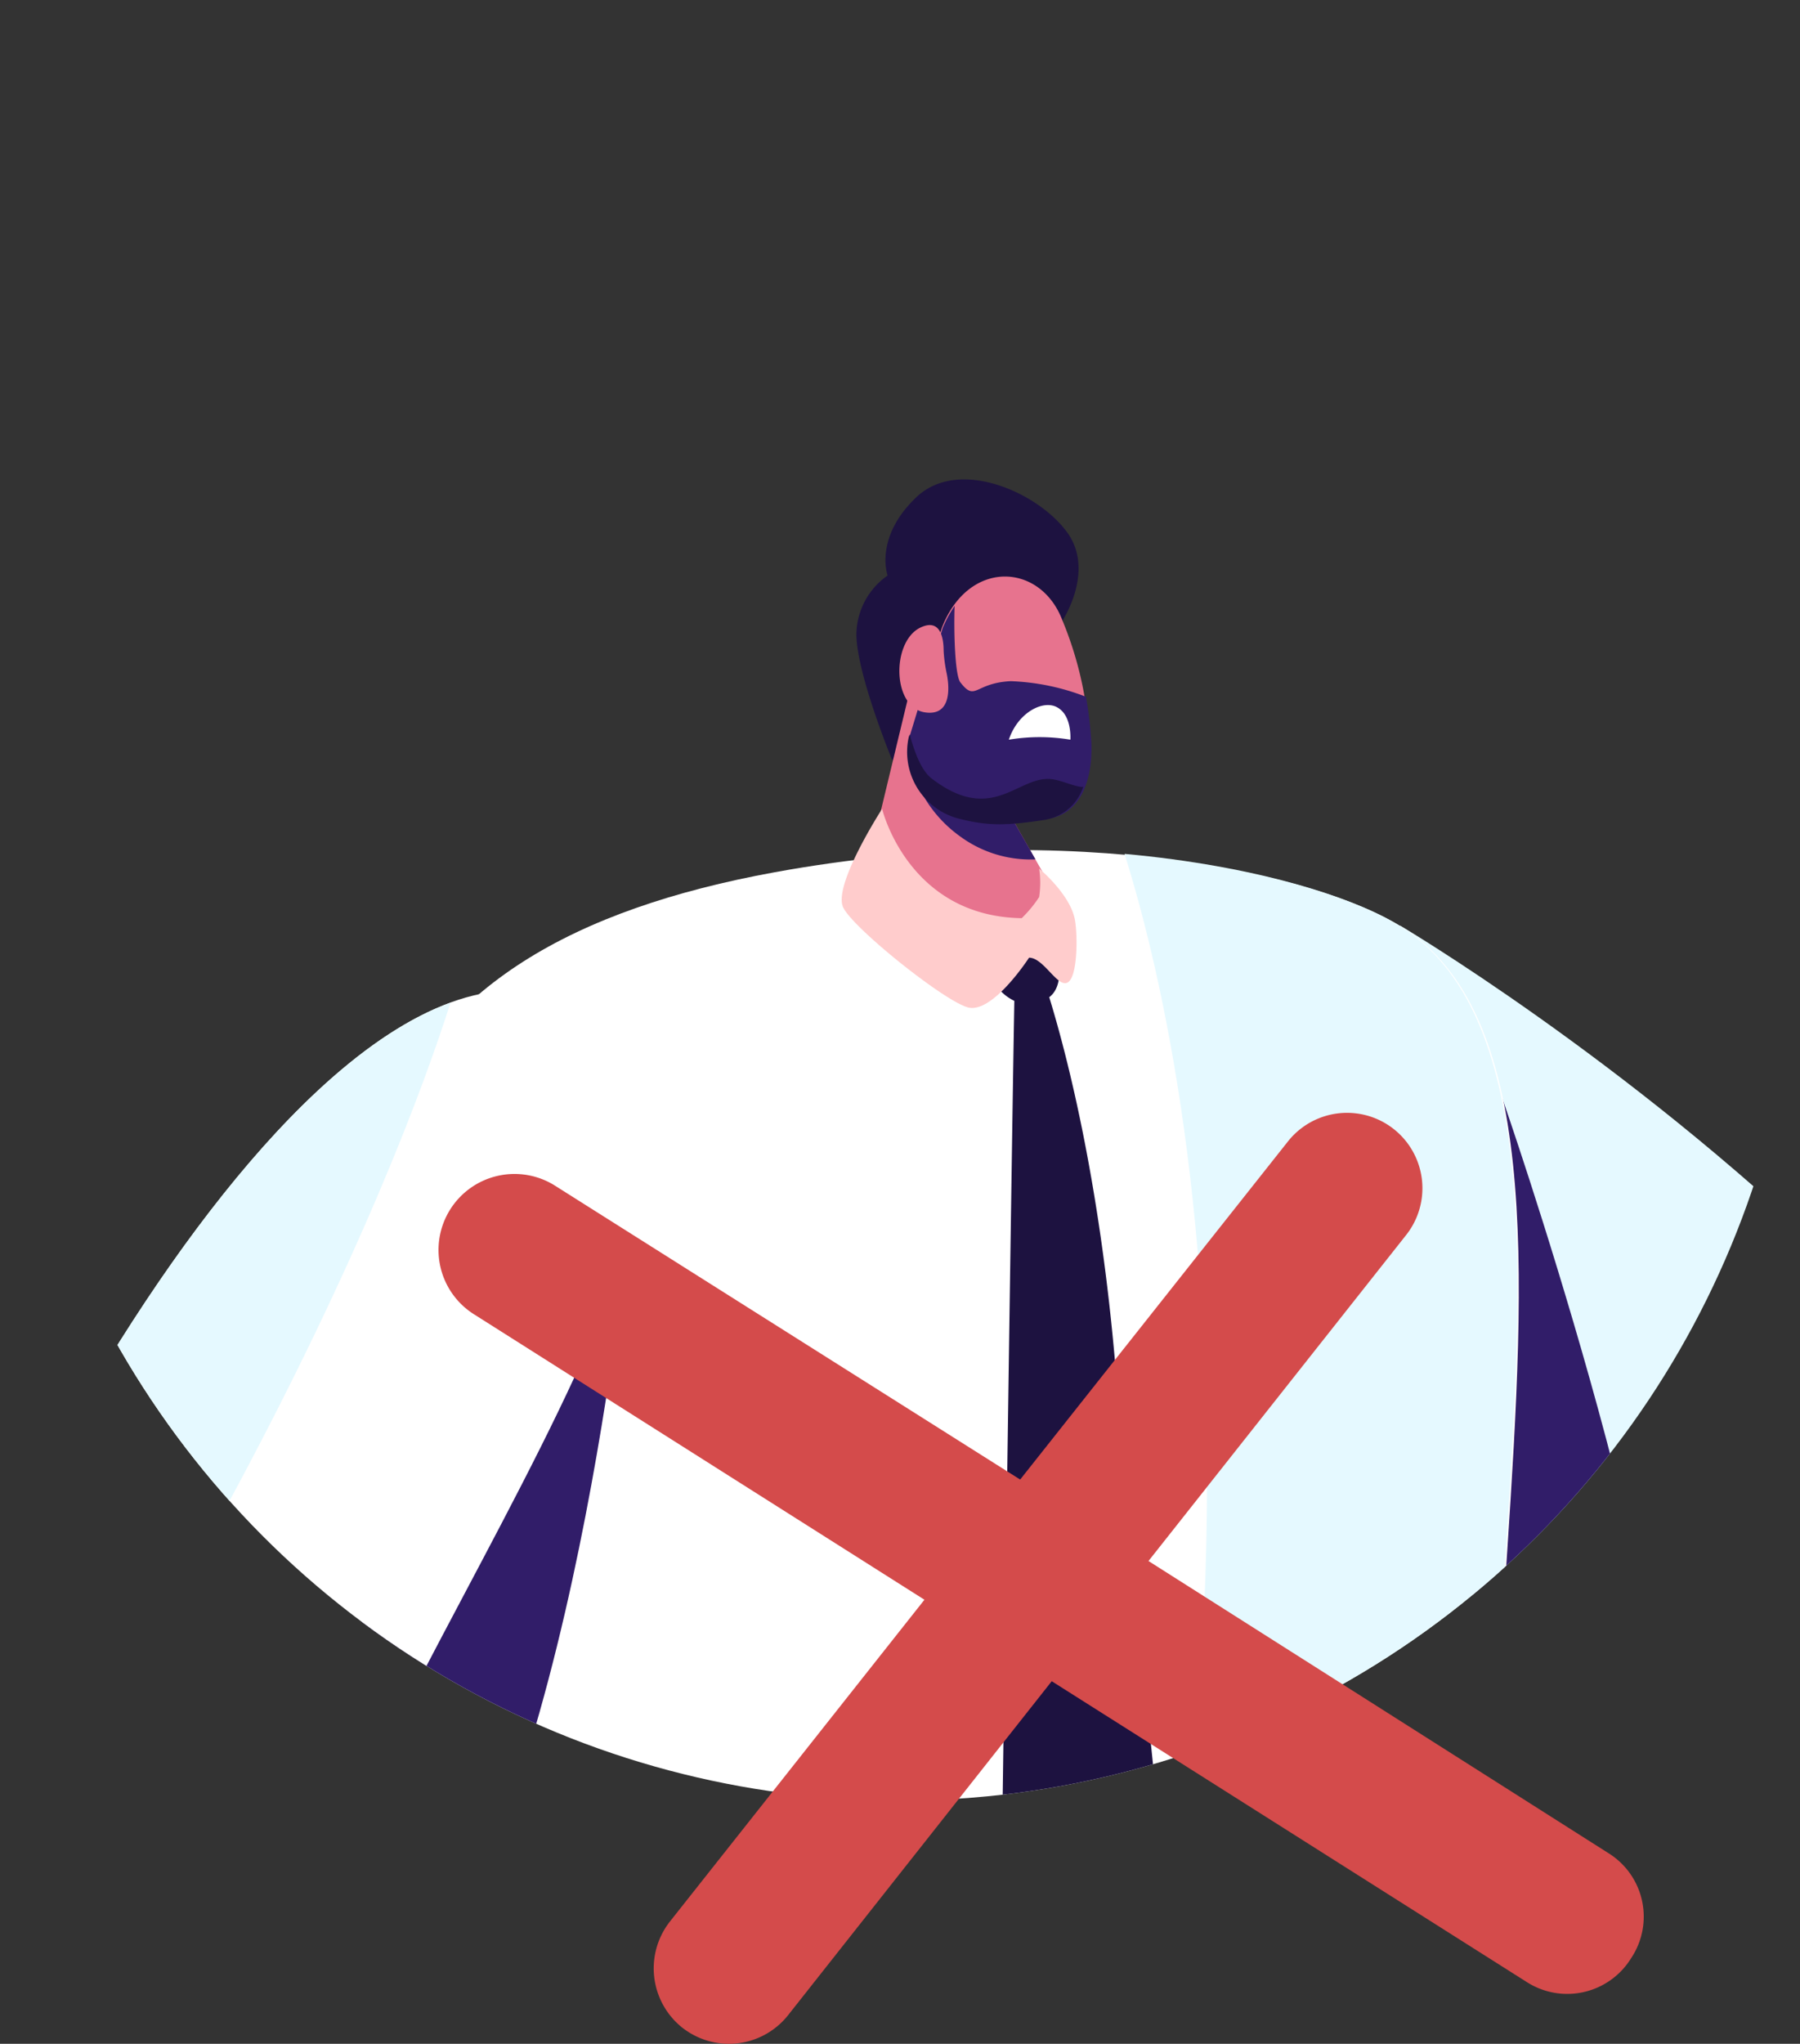 <svg xmlns="http://www.w3.org/2000/svg" xmlns:xlink="http://www.w3.org/1999/xlink" width="196" height="222.479" viewBox="0 0 196 222.479">
  <rect x="0" y="0" width="196" height="222.479" fill="#333333" stroke="none"/>
  <defs>
    <clipPath id="clip-path">
      <circle id="Elipse_204" data-name="Elipse 204" cx="98" cy="98" r="98" transform="translate(-16474 12161)" fill="#fff"/>
    </clipPath>
  </defs>
  <g id="Grupo_1278" data-name="Grupo 1278" transform="translate(16474 -12161)">
    <g id="Grupo_de_máscara_294" data-name="Grupo de máscara 294" clip-path="url(#clip-path)">
      <g id="Grupo_1277" data-name="Grupo 1277" transform="translate(-16496 12746.5)">
        <path id="Caminho_1669" data-name="Caminho 1669" d="M161.851-12.951c2.7-4.6,3.2-9.6,3.3-13.6l14.9-1s-.7,5.2,2.1,9c1.2,1.7,4.5,2.7,9,4.3,7.2,3.1,16.1,7.1,16.6,9.5.8,3.9-40.2,6.6-47.3,3.2C156.651-3.351,158.851-7.851,161.851-12.951Z" fill="#311d69"/>
        <path id="Caminho_1670" data-name="Caminho 1670" d="M61.75-12.951c2.7-4.6,3.2-9.6,3.3-13.6l14.9-1s-.7,5.2,2.1,9c1.2,1.7,4.5,2.7,9,4.3,7.2,3.1,16.1,7.1,16.6,9.5.8,3.9-40.2,6.6-47.3,3.2C56.55-3.351,58.75-7.851,61.75-12.951Z" fill="#311d69"/>
        <path id="Caminho_1671" data-name="Caminho 1671" d="M174.451-484.751s97.6,57.6,85.5,118.9c-11.7,59.4-25.9,97.3-54.5,82.3-4.6-2.4-7.6-11-6.4-17.8,3.9-22.3,15.6-56.2,13.6-70.2-1.8-12.4-52.2-63.6-52.2-63.6Z" fill="#e5f9ff"/>
        <path id="Caminho_1672" data-name="Caminho 1672" d="M210.651-192.251c-5.9-75.2-22.4-144.4-34.3-168.5-5.1-13.5-111.3,23-113.1,28.3-18.7,52.2-6.3,281.7-1.9,305.9,1.4,7.8,24.8,9.2,31.4,4.3,18.7-13.7,30.3-237.8,41.9-237.3,5.6.2,15.8,39.6,15.8,105.4,0,22-10.4,118.4,15.5,136.1,3.5,2.4,18.1,2,22.2-2.7C214.151-50.451,212.551-167.951,210.651-192.251Z" fill="#311d69"/>
        <path id="Caminho_1673" data-name="Caminho 1673" d="M185.551-466.051s19.3,55.3,18.8,80.3c-8.2-10.9-20.8-24.9-30.5-35.2Z" fill="#311d69"/>
        <path id="Caminho_1674" data-name="Caminho 1674" d="M61.35-26.451c-4.4-24.1-16.8-253.7,1.9-305.9.3-.8,2.7-2.2,6.7-4a73.19,73.19,0,0,1,8.2,21.9c5.8,30.3-6.6,69.9-6.9,112.5-.3,36.7,16.7,147.3,12.3,182.5C74.15-18.751,62.25-21.051,61.35-26.451Z" fill="#1d1240"/>
        <path id="Caminho_1675" data-name="Caminho 1675" d="M63.451-462.051c6-16,21-24.5,42.9-28.5,32.9-6,59.4.4,68.2,5.9,30.1,18.7-5.7,110.6,19.3,156.9.4,1-8.3,17.3-63.3,20.3-54.4,3-71.8-8.5-71.5-9.6C72.55-366.351,52.75-433.551,63.451-462.051Z" fill="#fff"/>
        <path id="Caminho_1676" data-name="Caminho 1676" d="M137.751-518.051s3.6-5.5.3-9.7c-3.2-4.2-11.7-8-16.3-3.6s-3.1,8.5-3.1,8.5a7.916,7.916,0,0,0-3.4,6.5c.1,4.4,3.9,13.6,3.9,13.6S137.051-510.551,137.751-518.051Z" fill="#1d1240"/>
        <path id="Caminho_1677" data-name="Caminho 1677" d="M120.951-509.851l-5.2,21.6c.2,3,16.9,9.7,21.2,5.6,1.3-1.2.6-4-.9-7l-9.1-16Z" fill="#e7738e"/>
        <path id="Caminho_1678" data-name="Caminho 1678" d="M128.751-502.451c-3.3-.3-7.8-.7-7.8-.7a13.97,13.97,0,0,0,5.6,8.7,12.955,12.955,0,0,0,8.2,2.5Z" fill="#311d69"/>
        <path id="Caminho_1679" data-name="Caminho 1679" d="M124.551-517.151l-3.6,11.8a7.493,7.493,0,0,0,5.6,8.9c3.2.8,5.2.7,9.2.1,3.3-.5,5-3.7,4.9-8.1a39.308,39.308,0,0,0-3-13.6C135.251-524.251,127.451-524.651,124.551-517.151Z" fill="#e7738e"/>
        <path id="Caminho_1680" data-name="Caminho 1680" d="M121.051-505.351l3.6-11.8a13.574,13.574,0,0,1,1.3-2.4c-.1,2.4,0,7.4.6,8.3,1.7,2.2,1.5.1,5.5-.1a24.987,24.987,0,0,1,8.2,1.7,43.5,43.5,0,0,1,.6,5.2c.1,4.4-1.5,7.7-4.9,8.1a21.68,21.68,0,0,1-9.2-.1A7.432,7.432,0,0,1,121.051-505.351Z" fill="#311d69"/>
        <path id="Caminho_1681" data-name="Caminho 1681" d="M131.851-504.981a20.351,20.351,0,0,1,6.7,0s.2-2.6-1.4-3.5C135.651-509.381,132.851-507.981,131.851-504.981Z" transform="translate(0 0)" fill="#fff"/>
        <path id="Caminho_1682" data-name="Caminho 1682" d="M136.751-500.651c-3.8-.7-6.5,5.1-13.3-.1-1.3-1-2-3.4-2.4-4.8l-.1.3a7.493,7.493,0,0,0,5.6,8.9c3.2.8,5.2.7,9.2.1a5.309,5.309,0,0,0,4.2-3.6C139.351-499.751,137.851-500.451,136.751-500.651Z" fill="#1d1240"/>
        <path id="Caminho_1683" data-name="Caminho 1683" d="M125.051-512.351a16.007,16.007,0,0,1-.3-2.3c0-1.5-.4-3.6-2.6-2.5-3.1,1.6-3,8.7.6,9.2C125.551-507.551,125.451-510.551,125.051-512.351Z" fill="#e7738e"/>
        <path id="Caminho_1684" data-name="Caminho 1684" d="M90.15-449.351s-6.8,67.5-26.3,84.4c-.2-16.1-1.6-32.3-2.7-47.1Z" fill="#311d69"/>
        <path id="Caminho_1685" data-name="Caminho 1685" d="M29.75-247.251s8.9,4.4,9.3,11.4,6.1,12.5,4.7,15-6.1-5.4-7.7-6.2c-1.7-.8-4.8,7.7-4.7,15.8s-4.7-.4-4.7-.4-1.1,5.3-4.4,2c-3.4-3.3-4.5-8.8-4.5-8.8s-1.9,2.4-2.3-3.2S17.851-248.551,29.75-247.251Z" fill="#ff6161"/>
        <path id="Caminho_1686" data-name="Caminho 1686" d="M2.151-355.751c2.3-37.2,52.5-138.2,84-119.7,24.5,14.5-27.2,75.2-34.4,111.3-5.6,28.3-4.2,113.3-14.4,121.7-4.2,3.4-9.2,2.7-14.8,1.7C-6.049-245.551-.25-315.051,2.151-355.751Z" fill="#fff"/>
        <path id="Caminho_1687" data-name="Caminho 1687" d="M214.351-303.151s-11.8-12.8-16.3-11.2c-4.6,1.6-15.7,4.2-14.5,5.9,1.3,1.7,9.3-1,9.3-1s-10.4,4.9-10.4,6.3c0,1.3,1.9,1.3,1.9,1.3a3.508,3.508,0,0,0,0,2.8c.6,1.2,10-1,10-1s10.6,16.9,20.7,10.3C220.851-293.551,214.351-303.151,214.351-303.151Z" fill="#ff6161"/>
        <path id="Caminho_1688" data-name="Caminho 1688" d="M2.151-355.751c1.9-31.6,38.6-109.6,68.9-120.6-2.7,8.5-9.6,27.6-24.8,55.6-21.1,39-29.5,91.6-27.5,121.5,1.4,21.6,14.4,43.6,17.2,57.7-3.9,2.3-8.4,1.6-13.4.8C-6.049-245.551-.25-315.051,2.151-355.751Z" fill="#e5f9ff"/>
        <path id="Caminho_1689" data-name="Caminho 1689" d="M146.151-308.851c40.9-4.9,47.9-18,47.5-19-25-46.3,10.9-138.1-19.3-156.9-5-3.1-15.6-6.5-29.9-7.8,4.2,13.4,10.1,39.9,8.8,78.8C151.851-373.951,148.351-331.951,146.151-308.851Z" fill="#e5f9ff"/>
        <path id="Caminho_1690" data-name="Caminho 1690" d="M129.551-480.651c-.2-2,4-4.9,7.4-1.9,0,0,1.3,4.1-.7,5.6,1.5,4.9,5.5,19.1,7.3,41.3,2.3,28,6.9,69.5,6.9,69.5l-10.1,7.5-9.5-7.5s1.3-94.5,1.6-110.4A5.149,5.149,0,0,1,129.551-480.651Z" fill="#1d1240"/>
        <path id="Caminho_1691" data-name="Caminho 1691" d="M133.251-485.551a13.405,13.405,0,0,0,1.9-2.3,10.431,10.431,0,0,0,0-3.1s3.4,2.8,3.9,5.6c.3,1.7.3,6.2-.8,6.8s-2.6-2.7-4.2-2.7c0,0-4,6.2-6.7,5.4s-12.3-8.5-13.5-10.8c-1.3-2.3,4.2-10.8,4.2-10.8S120.851-485.751,133.251-485.551Z" fill="#fcc"/>
        <path id="Caminho_1692" data-name="Caminho 1692" d="M165.951-18.051c-26-17.6-15.5-114.1-15.5-136.1,0-65.7-10.2-105.2-15.8-105.4,0,0,19.1-12.6,25.7,23.7s10.2,118.4,13.5,153.2c2.1,21.9,1.5,48.9.8,65.9C170.951-16.551,167.451-17.051,165.951-18.051Z" fill="#1d1240"/>
      </g>
    </g>
    <path id="Caminho_1693" data-name="Caminho 1693" d="M1314.887,892.8l-50.114-31.82,28.05-35.479a8.207,8.207,0,1,0-12.861-10.2L1250.8,852.112l-50.558-31.931a8.274,8.274,0,1,0-8.87,13.969l49.005,31.044-27.718,35.035a8.248,8.248,0,0,0,1.33,11.531,8.216,8.216,0,0,0,11.531-1.33l28.716-36.366,51.666,32.707a8.168,8.168,0,0,0,11.42-2.55A8.133,8.133,0,0,0,1314.887,892.8Z" transform="translate(-17613.715 11469.944)" fill="#d44b4b"/>
  </g>
</svg>
